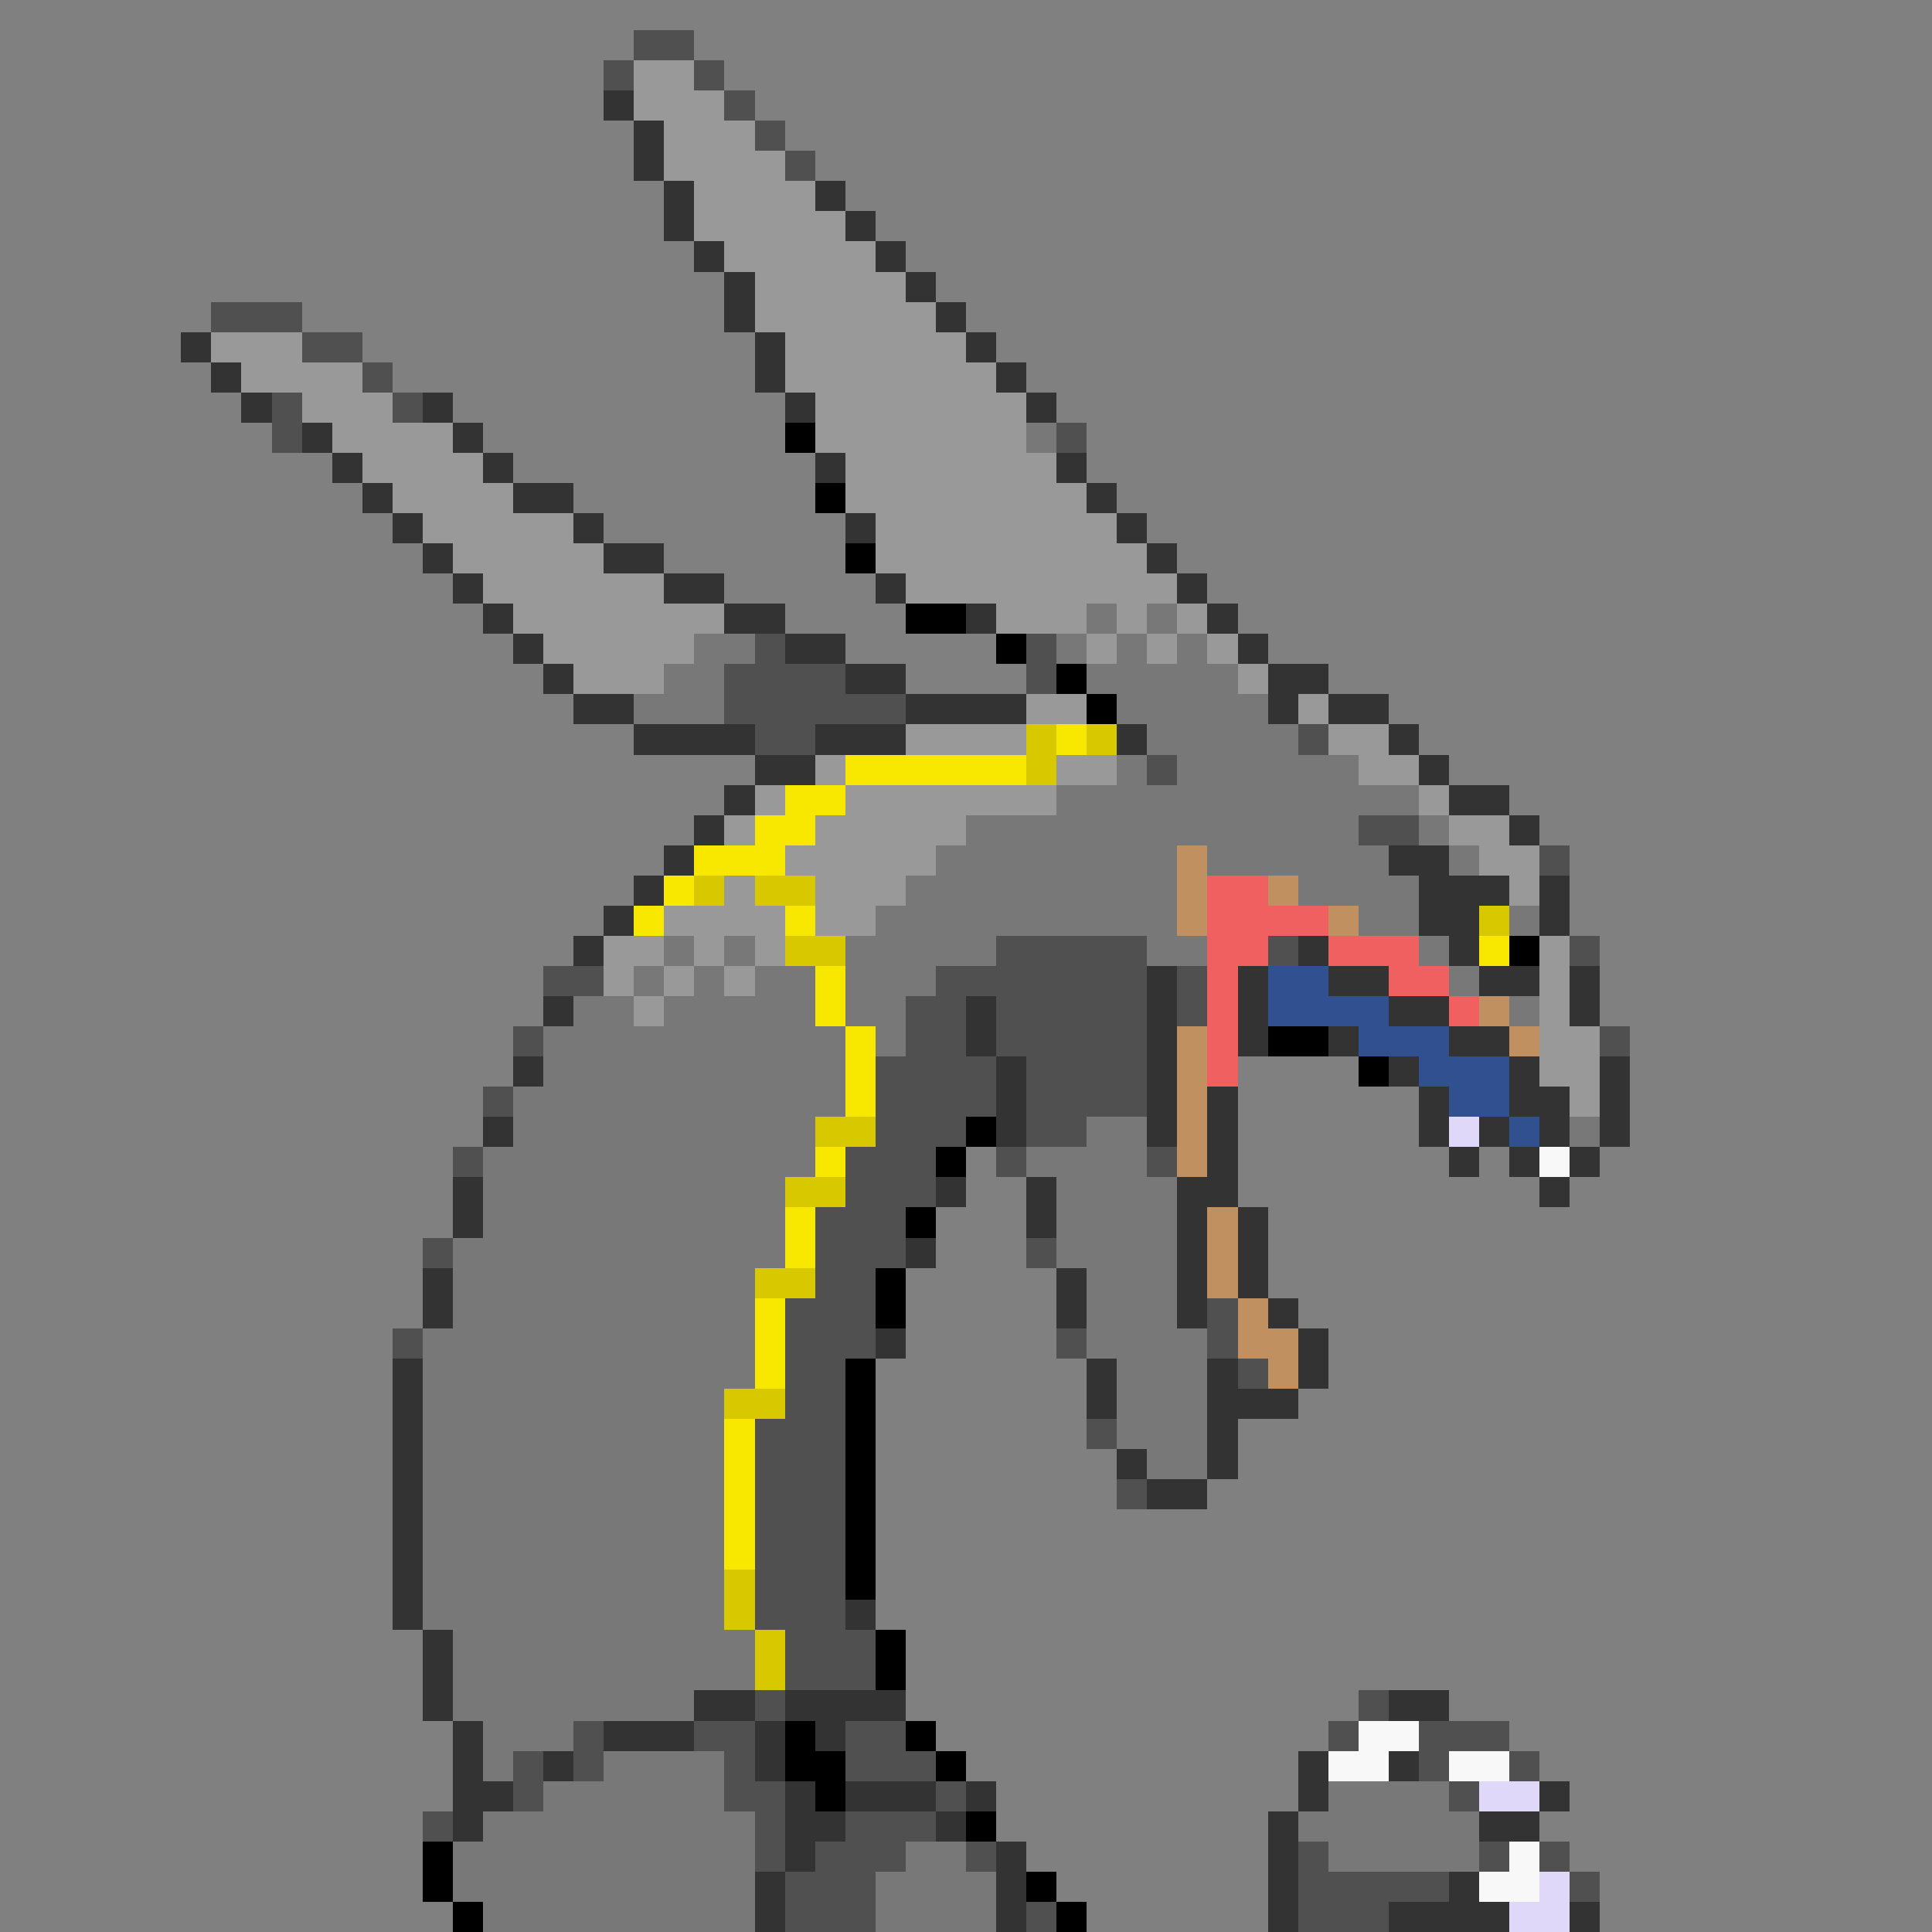 <svg xmlns="http://www.w3.org/2000/svg" viewBox="0 -0.5 64 64" shape-rendering="crispEdges">
<rect x="0" y="-0.5" width="64" height="64" fill="#808080" stroke="none"/>
<path stroke="#505050" d="M21 1h2M20 2h1M23 2h1M24 3h1M25 4h1M26 5h1M7 10h3M10 11h2M12 12h1M9 13h1M13 13h1M9 14h1M35 14h1M25 21h1M34 21h1M24 22h4M34 22h1M24 23h6M25 24h2M43 24h1M38 25h1M45 27h2M51 28h1M33 31h5M42 31h1M52 31h1M18 32h2M31 32h7M39 32h1M30 33h2M33 33h5M39 33h1M17 34h1M30 34h2M33 34h5M53 34h1M29 35h4M34 35h4M16 36h1M29 36h4M34 36h4M29 37h3M34 37h2M15 38h1M28 38h3M33 38h1M38 38h1M28 39h3M27 40h3M14 41h1M27 41h3M34 41h1M27 42h2M26 43h3M40 43h1M13 44h1M26 44h3M35 44h1M40 44h1M26 45h2M41 45h1M26 46h2M25 47h3M36 47h1M25 48h3M25 49h3M37 49h1M25 50h3M25 51h3M25 52h3M25 53h3M26 54h3M26 55h3M25 56h1M45 56h1M19 57h1M23 57h2M28 57h2M44 57h1M47 57h3M17 58h1M19 58h1M24 58h1M28 58h3M47 58h1M50 58h1M17 59h1M24 59h2M31 59h1M48 59h1M14 60h1M25 60h1M28 60h3M25 61h1M27 61h3M32 61h1M43 61h1M49 61h1M51 61h1M26 62h3M43 62h5M52 62h1M26 63h3M34 63h1M43 63h3" />
<path stroke="#999999" d="M21 2h2M21 3h3M22 4h3M22 5h4M23 6h4M23 7h5M24 8h5M25 9h5M25 10h6M7 11h3M26 11h6M8 12h4M26 12h7M10 13h3M27 13h7M11 14h4M27 14h7M12 15h4M28 15h7M13 16h4M28 16h8M14 17h5M29 17h8M15 18h5M29 18h9M16 19h6M30 19h9M17 20h7M33 20h3M37 20h1M39 20h1M18 21h5M36 21h1M38 21h1M40 21h1M19 22h3M41 22h1M34 23h2M43 23h1M30 24h4M44 24h2M27 25h1M35 25h2M45 25h2M25 26h1M28 26h7M47 26h1M24 27h1M27 27h5M48 27h2M26 28h5M49 28h2M24 29h1M27 29h3M50 29h1M22 30h4M27 30h2M20 31h2M23 31h1M25 31h1M51 31h1M20 32h1M22 32h1M24 32h1M51 32h1M21 33h1M51 33h1M51 34h2M51 35h2M52 36h1" />
<path stroke="#333333" d="M20 3h1M21 4h1M21 5h1M22 6h1M27 6h1M22 7h1M28 7h1M23 8h1M29 8h1M24 9h1M30 9h1M24 10h1M31 10h1M6 11h1M25 11h1M32 11h1M7 12h1M25 12h1M33 12h1M8 13h1M14 13h1M26 13h1M34 13h1M10 14h1M15 14h1M11 15h1M16 15h1M27 15h1M35 15h1M12 16h1M17 16h2M36 16h1M13 17h1M19 17h1M28 17h1M37 17h1M14 18h1M20 18h2M38 18h1M15 19h1M22 19h2M29 19h1M39 19h1M16 20h1M24 20h2M32 20h1M40 20h1M17 21h1M26 21h2M41 21h1M18 22h1M28 22h2M42 22h2M19 23h2M30 23h4M42 23h1M44 23h2M21 24h4M27 24h3M37 24h1M46 24h1M25 25h2M47 25h1M24 26h1M48 26h2M23 27h1M50 27h1M22 28h1M46 28h2M21 29h1M47 29h3M51 29h1M20 30h1M47 30h2M51 30h1M19 31h1M43 31h1M48 31h1M38 32h1M41 32h1M44 32h2M49 32h2M52 32h1M18 33h1M32 33h1M38 33h1M41 33h1M46 33h2M52 33h1M32 34h1M38 34h1M41 34h1M44 34h1M48 34h2M17 35h1M33 35h1M38 35h1M46 35h1M50 35h1M53 35h1M33 36h1M38 36h1M40 36h1M47 36h1M50 36h2M53 36h1M16 37h1M33 37h1M38 37h1M40 37h1M47 37h1M49 37h1M51 37h1M53 37h1M40 38h1M48 38h1M50 38h1M52 38h1M15 39h1M31 39h1M34 39h1M39 39h2M51 39h1M15 40h1M34 40h1M39 40h1M41 40h1M30 41h1M39 41h1M41 41h1M14 42h1M35 42h1M39 42h1M41 42h1M14 43h1M35 43h1M39 43h1M42 43h1M29 44h1M43 44h1M13 45h1M36 45h1M40 45h1M43 45h1M13 46h1M36 46h1M40 46h3M13 47h1M40 47h1M13 48h1M37 48h1M40 48h1M13 49h1M38 49h2M13 50h1M13 51h1M13 52h1M13 53h1M28 53h1M14 54h1M14 55h1M14 56h1M23 56h2M26 56h4M46 56h2M15 57h1M20 57h3M25 57h1M27 57h1M15 58h1M18 58h1M25 58h1M43 58h1M46 58h1M15 59h2M26 59h1M28 59h3M32 59h1M43 59h1M51 59h1M15 60h1M26 60h2M31 60h1M42 60h1M49 60h2M26 61h1M33 61h1M42 61h1M25 62h1M33 62h1M42 62h1M48 62h1M25 63h1M33 63h1M42 63h1M46 63h4M52 63h1" />
<path stroke="#000000" d="M26 14h1M27 16h1M28 18h1M30 20h2M33 21h1M35 22h1M36 23h1M50 31h1M42 34h2M45 35h1M32 37h1M31 38h1M30 40h1M29 42h1M29 43h1M28 45h1M28 46h1M28 47h1M28 48h1M28 49h1M28 50h1M28 51h1M28 52h1M29 54h1M29 55h1M26 57h1M30 57h1M26 58h2M31 58h1M27 59h1M32 60h1M14 61h1M14 62h1M34 62h1M15 63h1M35 63h1" />
<path stroke="#787878" d="M34 14h1M36 20h1M38 20h1M23 21h2M35 21h1M37 21h1M39 21h1M22 22h2M36 22h5M21 23h3M37 23h5M38 24h5M37 25h1M39 25h6M35 26h12M32 27h13M47 27h1M31 28h8M40 28h6M48 28h1M30 29h9M43 29h4M29 30h10M45 30h2M50 30h1M22 31h1M24 31h1M28 31h5M38 31h2M47 31h1M21 32h1M23 32h1M25 32h2M28 32h3M48 32h1M19 33h2M22 33h5M28 33h2M50 33h1M18 34h10M29 34h1M18 35h10M17 36h11M17 37h10M36 37h2M52 37h1M16 38h11M34 38h4M16 39h10M35 39h4M16 40h10M35 40h4M15 41h11M35 41h4M15 42h10M36 42h3M15 43h10M36 43h3M14 44h11M36 44h4M14 45h11M37 45h3M14 46h10M37 46h3M14 47h10M37 47h3M14 48h10M38 48h2M14 49h10M14 50h10M14 51h10M14 52h10M14 53h10M15 54h10M15 55h10M15 56h8M16 57h3M16 58h1M20 58h4M18 59h6M44 59h4M16 60h9M43 60h6M15 61h10M30 61h2M44 61h5M15 62h10M29 62h4M16 63h9M29 63h4" />
<path stroke="#d8c800" d="M34 24h1M36 24h1M34 25h1M23 29h1M25 29h2M49 30h1M26 31h2M27 37h2M26 39h2M25 42h2M24 46h2M24 52h1M24 53h1M25 54h1M25 55h1" />
<path stroke="#f8e800" d="M35 24h1M28 25h6M26 26h2M25 27h2M23 28h3M22 29h1M21 30h1M26 30h1M49 31h1M27 32h1M27 33h1M28 34h1M28 35h1M28 36h1M27 38h1M26 40h1M26 41h1M25 43h1M25 44h1M25 45h1M24 47h1M24 48h1M24 49h1M24 50h1M24 51h1" />
<path stroke="#c09060" d="M39 28h1M39 29h1M42 29h1M39 30h1M44 30h1M49 33h1M39 34h1M50 34h1M39 35h1M39 36h1M39 37h1M39 38h1M40 40h1M40 41h1M40 42h1M41 43h1M41 44h2M42 45h1" />
<path stroke="#f06060" d="M40 29h2M40 30h4M40 31h2M44 31h3M40 32h1M46 32h2M40 33h1M48 33h1M40 34h1M40 35h1" />
<path stroke="#305090" d="M42 32h2M42 33h4M45 34h3M47 35h3M48 36h2M50 37h1" />
<path stroke="#e0d8f8" d="M48 37h1M49 59h2M51 62h1M50 63h2" />
<path stroke="#f8f8f8" d="M51 38h1M45 57h2M44 58h2M48 58h2M50 61h1M49 62h2" />
</svg>